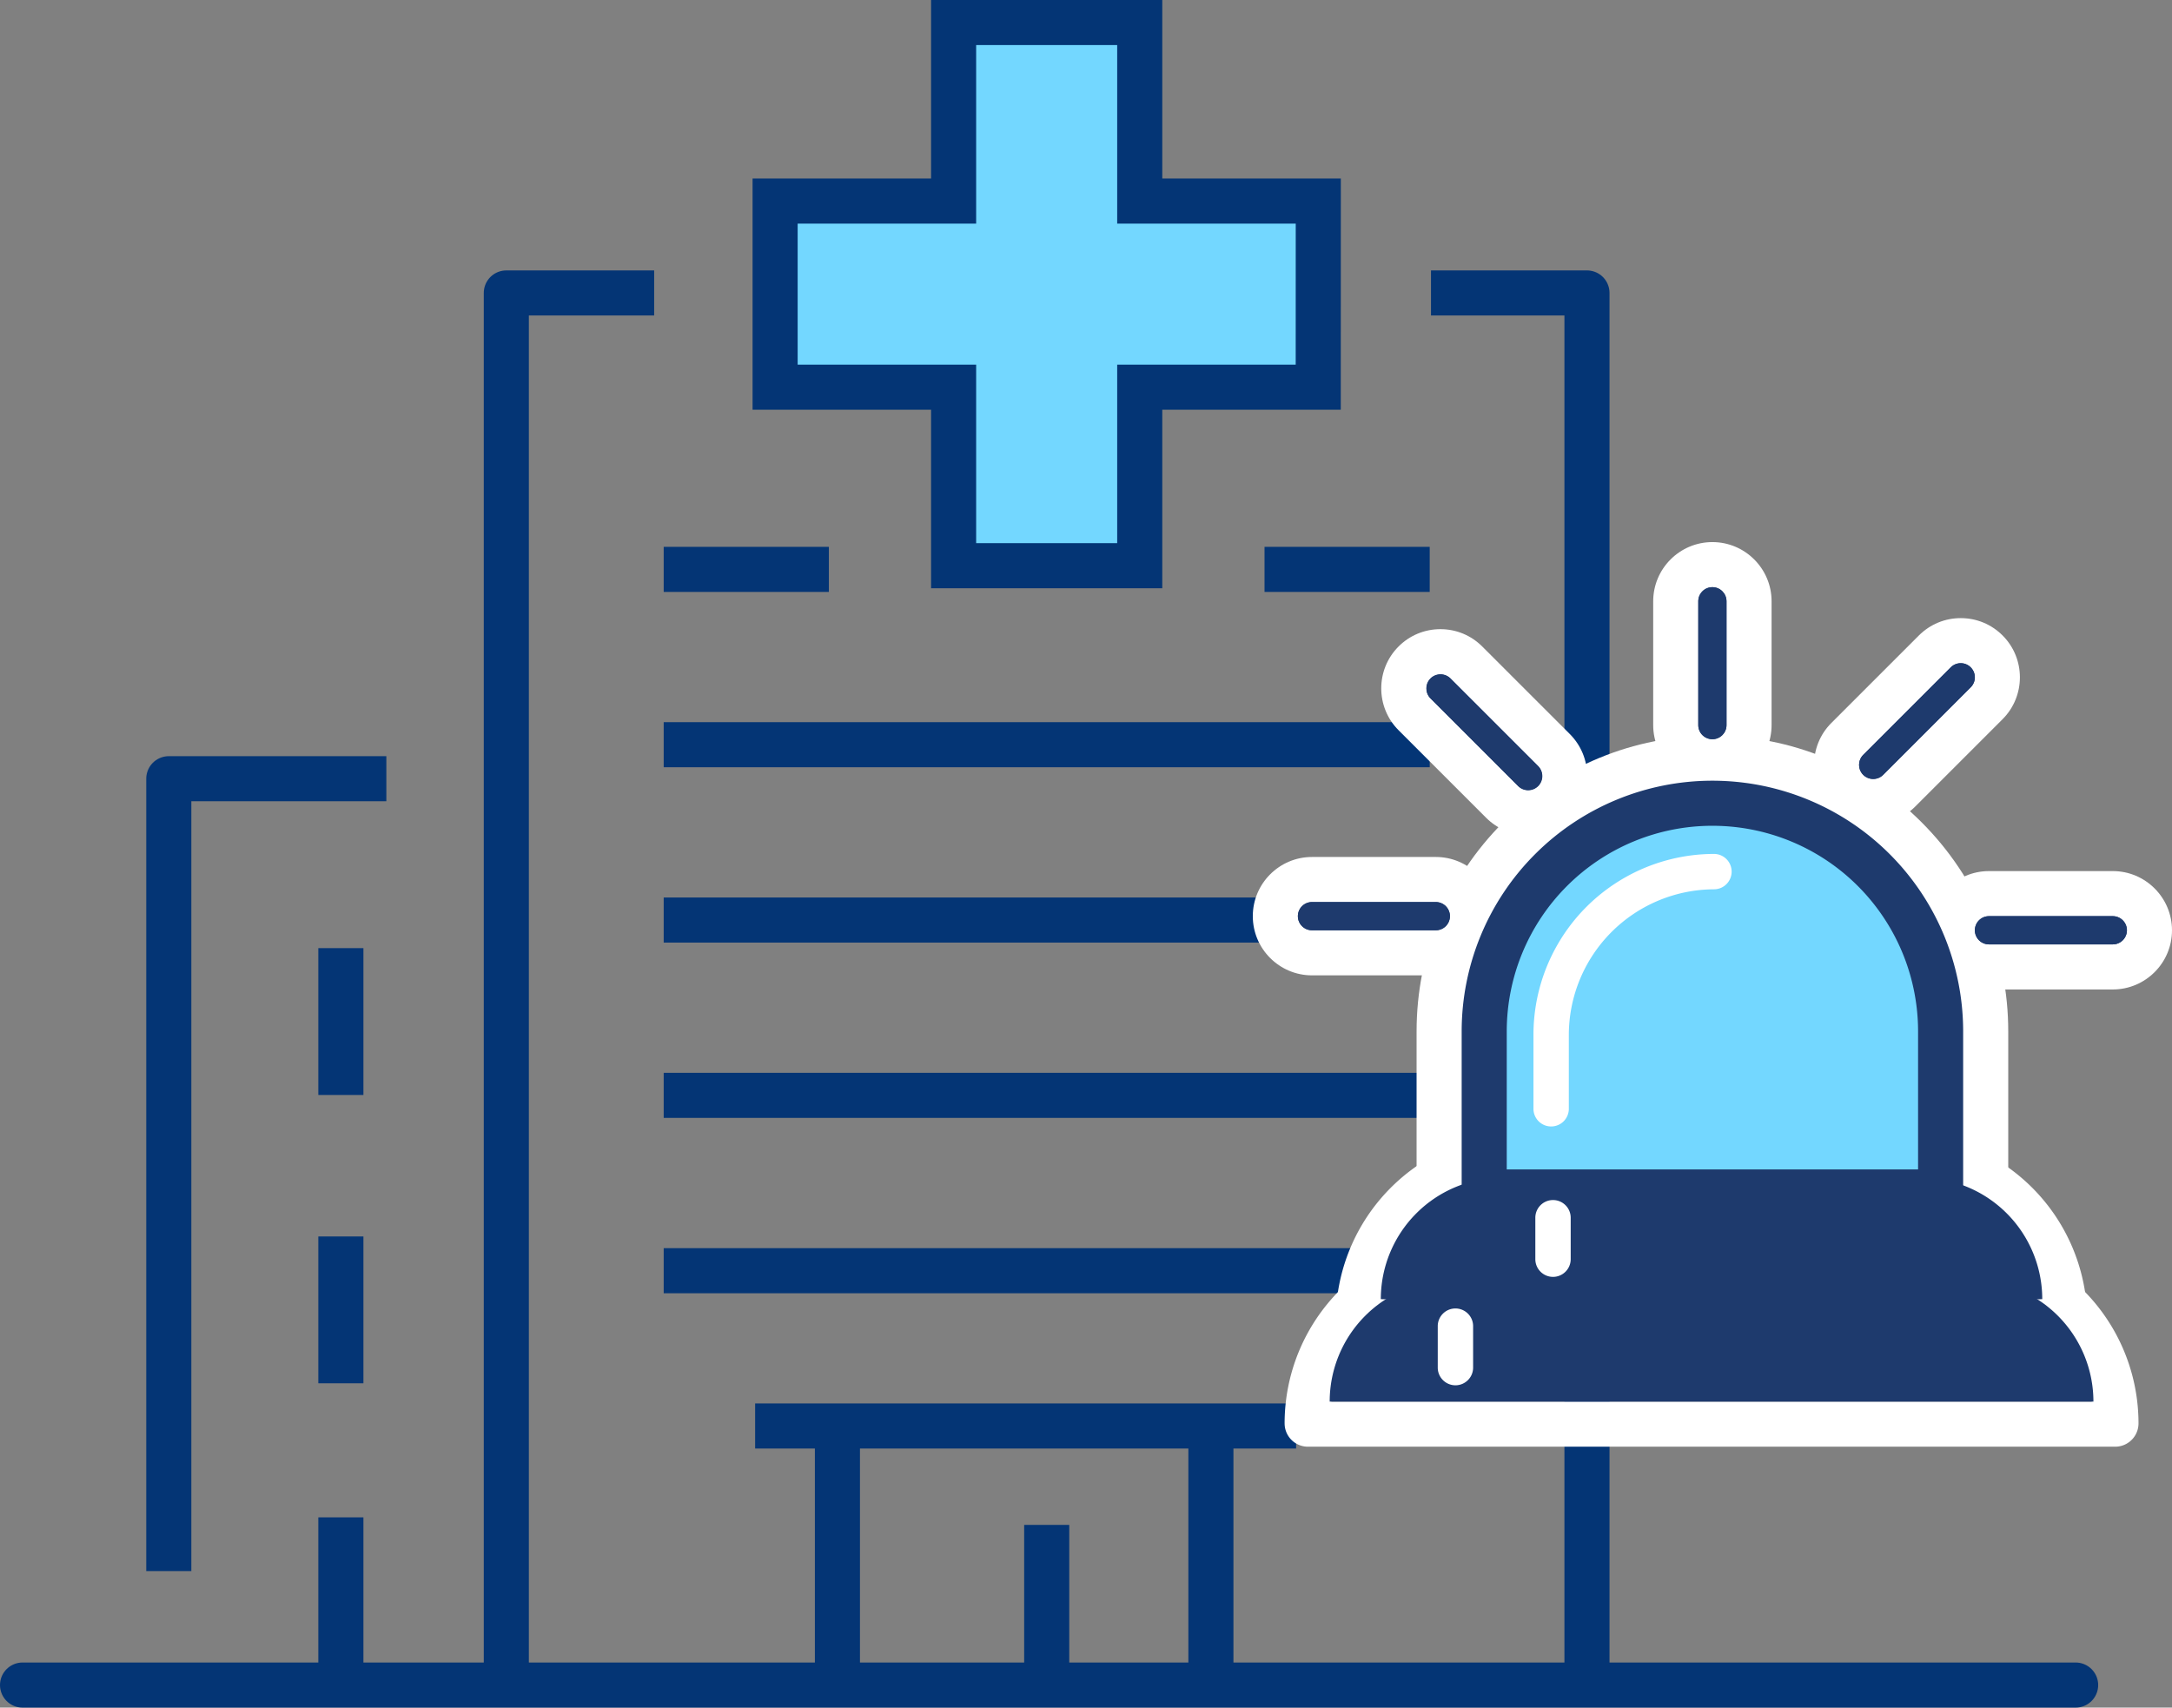 <svg xmlns="http://www.w3.org/2000/svg" width="96.358" height="75.759" viewBox="0 0 96.358 75.759">
  <rect x="0" y="0" width="96.358" height="75.759" fill="#808080" stroke="none"/>
  <g id="Componente_94_1" data-name="Componente 94 – 1" transform="translate(1 1)">
    <g id="Componente_86_1" data-name="Componente 86 – 1">
      <g id="Raggruppa_22226" data-name="Raggruppa 22226" transform="translate(-35.58 -43.289)">
        <line id="Linea_114" data-name="Linea 114" x2="91.083" transform="translate(35.58 117.047)" fill="none" stroke="#043575" stroke-linecap="round" stroke-linejoin="round" stroke-width="2"/>
        <g id="Raggruppa_7700" data-name="Raggruppa 7700" transform="translate(42.068 76.837)">
          <g id="Raggruppa_7696" data-name="Raggruppa 7696">
            <g id="Raggruppa_7695" data-name="Raggruppa 7695">
              <path id="Tracciato_60257" data-name="Tracciato 60257" d="M41.088,106.922V71.769H50.74" transform="translate(-41.088 -71.769)" fill="none" stroke="#043575" stroke-linejoin="round" stroke-width="2"/>
              <g id="Raggruppa_7694" data-name="Raggruppa 7694" transform="translate(7.634 7.516)">
                <line id="Linea_115" data-name="Linea 115" y2="6.514" transform="translate(0 12.792)" fill="none" stroke="#043575" stroke-width="2"/>
                <line id="Linea_116" data-name="Linea 116" y2="6.515" fill="none" stroke="#043575" stroke-width="2"/>
                <line id="Linea_117" data-name="Linea 117" y2="7.172" transform="translate(0 25.254)" fill="none" stroke="#043575" stroke-width="2"/>
              </g>
            </g>
          </g>
        </g>
        <g id="Raggruppa_7702" data-name="Raggruppa 7702" transform="translate(64.024 67.55)">
          <line id="Linea_121" data-name="Linea 121" x2="7.328" transform="translate(26.655)" fill="none" stroke="#043575" stroke-width="2"/>
          <g id="Raggruppa_7701" data-name="Raggruppa 7701">
            <line id="Linea_122" data-name="Linea 122" x2="33.983" transform="translate(0 7.778)" fill="none" stroke="#043575" stroke-width="2"/>
            <line id="Linea_123" data-name="Linea 123" x2="7.328" fill="none" stroke="#043575" stroke-width="2"/>
            <line id="Linea_124" data-name="Linea 124" x2="33.983" transform="translate(0 31.114)" fill="none" stroke="#043575" stroke-width="2"/>
            <line id="Linea_125" data-name="Linea 125" x2="33.983" transform="translate(0 23.335)" fill="none" stroke="#043575" stroke-width="2"/>
            <line id="Linea_126" data-name="Linea 126" x2="33.983" transform="translate(0 15.557)" fill="none" stroke="#043575" stroke-width="2"/>
          </g>
        </g>
        <g id="Raggruppa_7703" data-name="Raggruppa 7703" transform="translate(57.047 55.286)">
          <path id="Tracciato_60259" data-name="Tracciato 60259" d="M88.626,53.474h6.92v61.545" transform="translate(-47.609 -53.474)" fill="none" stroke="#043575" stroke-linejoin="round" stroke-width="2"/>
          <path id="Tracciato_60260" data-name="Tracciato 60260" d="M53.8,115.018V53.474h6.559" transform="translate(-53.805 -53.474)" fill="none" stroke="#043575" stroke-linejoin="round" stroke-width="2"/>
        </g>
        <g id="Raggruppa_7704" data-name="Raggruppa 7704" transform="translate(71.731 106.123)">
          <line id="Linea_127" data-name="Linea 127" y2="10.887" transform="translate(16.569)" fill="none" stroke="#043575" stroke-width="2"/>
          <line id="Linea_128" data-name="Linea 128" y1="10.887" fill="none" stroke="#043575" stroke-width="2"/>
        </g>
        <line id="Linea_129" data-name="Linea 129" y2="6.555" transform="translate(81.016 109.941)" fill="none" stroke="#043575" stroke-width="2"/>
        <path id="Tracciato_60261" data-name="Tracciato 60261" d="M88.021,51.209H80.1v-7.92H71.843v7.92H63.924v8.258h7.919v7.92H80.1v-7.92h7.919Z" transform="translate(5.043 0)" fill="#73d7ff" stroke="#043575" stroke-width="2"/>
        <line id="Linea_130" data-name="Linea 130" x2="24" transform="translate(68.08 105.553)" fill="none" stroke="#043575" stroke-width="2"/>
      </g>
    </g>
    <g id="Raggruppa_22241" data-name="Raggruppa 22241" transform="translate(-1243 -2783.184)">
      <g id="Raggruppa_22239" data-name="Raggruppa 22239" transform="translate(1299.579 2808.234)">
        <g id="Rettangolo_147683" data-name="Rettangolo 147683" transform="translate(1.411 30.745)" fill="#1e3a6d" stroke="#fff" stroke-width="2">
          <path d="M5.388,0H28.494a5.388,5.388,0,0,1,5.388,5.388v0a0,0,0,0,1,0,0H0a0,0,0,0,1,0,0v0A5.388,5.388,0,0,1,5.388,0Z" stroke="none"/>
          <path d="M6.354-1H27.528a7.354,7.354,0,0,1,7.354,7.354v0a.034.034,0,0,1-.034.034H-.966A.034.034,0,0,1-1,6.354v0A7.354,7.354,0,0,1,6.354-1Z" fill="none"/>
        </g>
        <g id="Rettangolo_147684" data-name="Rettangolo 147684" transform="translate(3.679 26.2)" fill="#1e3a6d" stroke="#fff" stroke-width="2">
          <path d="M5.388,0H23.956a5.388,5.388,0,0,1,5.388,5.388v0a0,0,0,0,1,0,0H0a0,0,0,0,1,0,0v0A5.388,5.388,0,0,1,5.388,0Z" stroke="none"/>
          <path d="M6.341-1H23a7.341,7.341,0,0,1,7.341,7.341v0a.047.047,0,0,1-.047.047H-.953A.047.047,0,0,1-1,6.341v0A7.341,7.341,0,0,1,6.341-1Z" fill="none"/>
        </g>
        <g id="Tracciato_65272" data-name="Tracciato 65272" transform="translate(-2617.198 -2793.477)" fill="#73d7ff" stroke-linecap="round" stroke-linejoin="bevel">
          <path d="M 2647.212 2821.809 L 2645.712 2821.809 L 2625.464 2821.809 L 2623.964 2821.809 L 2623.964 2820.309 L 2623.964 2813.187 C 2623.964 2810.082 2625.173 2807.163 2627.369 2804.968 C 2629.564 2802.772 2632.483 2801.563 2635.588 2801.563 C 2638.693 2801.563 2641.612 2802.772 2643.807 2804.968 C 2646.003 2807.163 2647.212 2810.082 2647.212 2813.187 L 2647.212 2820.309 L 2647.212 2821.809 Z" stroke="none"/>
          <path d="M 2635.588 2803.063 C 2629.997 2803.063 2625.464 2807.595 2625.464 2813.187 L 2625.464 2820.309 L 2645.712 2820.309 L 2645.712 2813.187 C 2645.712 2807.595 2641.179 2803.063 2635.588 2803.063 M 2635.588 2800.063 C 2639.093 2800.063 2642.389 2801.428 2644.868 2803.907 C 2647.346 2806.386 2648.712 2809.681 2648.712 2813.187 L 2648.712 2820.309 L 2645.712 2823.309 L 2625.464 2823.309 L 2622.464 2820.309 L 2622.464 2813.187 C 2622.464 2809.681 2623.829 2806.385 2626.308 2803.907 C 2628.787 2801.428 2632.083 2800.063 2635.588 2800.063 Z" stroke="none" fill="#fff"/>
        </g>
        <g id="Tracciato_65276" data-name="Tracciato 65276" transform="translate(-3390.221 -1599.516)" fill="#1e3a6d">
          <path d="M 3408.61 1607.261 C 3407.713 1607.261 3406.984 1606.532 3406.984 1605.635 L 3406.984 1600.142 C 3406.984 1599.245 3407.713 1598.516 3408.61 1598.516 C 3409.507 1598.516 3410.236 1599.245 3410.236 1600.142 L 3410.236 1605.635 C 3410.236 1606.532 3409.507 1607.261 3408.61 1607.261 Z" stroke="none"/>
          <path d="M 3408.61 1599.516 C 3408.265 1599.516 3407.984 1599.797 3407.984 1600.142 L 3407.984 1605.635 C 3407.984 1605.98 3408.265 1606.261 3408.61 1606.261 C 3408.955 1606.261 3409.236 1605.98 3409.236 1605.635 L 3409.236 1600.142 C 3409.236 1599.797 3408.955 1599.516 3408.61 1599.516 M 3408.61 1597.516 C 3410.058 1597.516 3411.236 1598.694 3411.236 1600.142 L 3411.236 1605.635 C 3411.236 1607.083 3410.058 1608.261 3408.61 1608.261 C 3407.162 1608.261 3405.984 1607.083 3405.984 1605.635 L 3405.984 1600.142 C 3405.984 1598.694 3407.162 1597.516 3408.61 1597.516 Z" stroke="none" fill="#fff"/>
        </g>
        <g id="Tracciato_65277" data-name="Tracciato 65277" transform="translate(-1395.537 -3396.123)" fill="#1e3a6d">
          <path d="M 1401.656 3412.345 L 1396.163 3412.345 C 1395.267 3412.345 1394.537 3411.616 1394.537 3410.719 C 1394.537 3409.823 1395.267 3409.093 1396.163 3409.093 L 1401.656 3409.093 C 1402.553 3409.093 1403.282 3409.823 1403.282 3410.719 C 1403.282 3411.616 1402.553 3412.345 1401.656 3412.345 Z" stroke="none"/>
          <path d="M 1396.163 3410.093 C 1395.818 3410.093 1395.537 3410.374 1395.537 3410.719 C 1395.537 3411.064 1395.818 3411.345 1396.163 3411.345 L 1401.656 3411.345 C 1402.001 3411.345 1402.282 3411.064 1402.282 3410.719 C 1402.282 3410.374 1402.001 3410.093 1401.656 3410.093 L 1396.163 3410.093 M 1396.163 3408.093 L 1401.656 3408.093 C 1403.104 3408.093 1404.282 3409.271 1404.282 3410.719 C 1404.282 3412.167 1403.104 3413.345 1401.656 3413.345 L 1396.163 3413.345 C 1394.715 3413.345 1393.537 3412.167 1393.537 3410.719 C 1393.537 3409.271 1394.715 3408.093 1396.163 3408.093 Z" stroke="none" fill="#fff"/>
        </g>
        <g id="Tracciato_65278" data-name="Tracciato 65278" transform="translate(-4583.13 -3395.497)" fill="#1e3a6d">
          <path d="M 4619.283 3412.345 L 4613.79 3412.345 C 4612.893 3412.345 4612.163 3411.616 4612.163 3410.719 C 4612.163 3409.823 4612.893 3409.093 4613.79 3409.093 L 4619.283 3409.093 C 4620.179 3409.093 4620.909 3409.823 4620.909 3410.719 C 4620.909 3411.616 4620.179 3412.345 4619.283 3412.345 Z" stroke="none"/>
          <path d="M 4613.79 3410.093 C 4613.444 3410.093 4613.163 3410.374 4613.163 3410.719 C 4613.163 3411.064 4613.444 3411.345 4613.79 3411.345 L 4619.283 3411.345 C 4619.628 3411.345 4619.909 3411.064 4619.909 3410.719 C 4619.909 3410.374 4619.628 3410.093 4619.283 3410.093 L 4613.79 3410.093 M 4613.79 3408.093 L 4619.283 3408.093 C 4620.73 3408.093 4621.909 3409.271 4621.909 3410.719 C 4621.909 3412.167 4620.73 3413.345 4619.283 3413.345 L 4613.79 3413.345 C 4612.341 3413.345 4611.163 3412.167 4611.163 3410.719 C 4611.163 3409.271 4612.341 3408.093 4613.79 3408.093 Z" stroke="none" fill="#fff"/>
        </g>
        <g id="Tracciato_65279" data-name="Tracciato 65279" transform="translate(-4198.864 -2163.855)" fill="#1e3a6d">
          <path d="M 4224.387 2173.364 C 4223.952 2173.364 4223.544 2173.195 4223.237 2172.888 C 4222.604 2172.254 4222.604 2171.223 4223.236 2170.589 L 4227.121 2166.705 C 4227.429 2166.397 4227.837 2166.228 4228.271 2166.228 C 4228.707 2166.228 4229.116 2166.398 4229.423 2166.707 C 4230.054 2167.338 4230.054 2168.37 4229.421 2169.004 L 4225.537 2172.888 C 4225.228 2173.196 4224.82 2173.364 4224.387 2173.364 Z" stroke="none"/>
          <path d="M 4228.271 2167.228 C 4228.104 2167.228 4227.947 2167.293 4227.828 2167.412 L 4223.944 2171.295 C 4223.7 2171.54 4223.7 2171.937 4223.944 2172.181 C 4224.062 2172.299 4224.219 2172.364 4224.387 2172.364 C 4224.555 2172.364 4224.711 2172.299 4224.83 2172.181 L 4228.713 2168.297 C 4228.958 2168.053 4228.958 2167.656 4228.713 2167.412 C 4228.596 2167.293 4228.438 2167.228 4228.271 2167.228 M 4228.271 2165.228 C 4228.975 2165.228 4229.636 2165.503 4230.132 2166.002 C 4231.151 2167.026 4231.15 2168.688 4230.128 2169.711 L 4226.244 2173.595 C 4225.745 2174.092 4225.086 2174.364 4224.387 2174.364 C 4223.685 2174.364 4223.025 2174.091 4222.53 2173.595 C 4221.508 2172.571 4221.507 2170.906 4222.527 2169.883 L 4226.414 2165.997 C 4226.912 2165.501 4227.57 2165.228 4228.271 2165.228 Z" stroke="none" fill="#fff"/>
        </g>
        <g id="Tracciato_65280" data-name="Tracciato 65280" transform="translate(-2015.771 -2163.365)" fill="#1e3a6d">
          <path d="M 2025.978 2173.364 C 2025.544 2173.364 2025.136 2173.195 2024.829 2172.889 L 2020.944 2169.004 C 2020.31 2168.37 2020.311 2167.338 2020.944 2166.705 C 2021.251 2166.397 2021.659 2166.228 2022.094 2166.228 C 2022.529 2166.228 2022.937 2166.397 2023.245 2166.705 L 2027.128 2170.588 C 2027.435 2170.897 2027.604 2171.305 2027.604 2171.738 C 2027.604 2172.173 2027.435 2172.581 2027.128 2172.888 C 2026.82 2173.195 2026.412 2173.364 2025.978 2173.364 Z" stroke="none"/>
          <path d="M 2022.094 2167.228 C 2021.927 2167.228 2021.77 2167.293 2021.651 2167.412 C 2021.407 2167.656 2021.407 2168.053 2021.651 2168.297 L 2025.535 2172.181 C 2025.654 2172.299 2025.811 2172.364 2025.978 2172.364 C 2026.145 2172.364 2026.302 2172.299 2026.421 2172.181 C 2026.539 2172.063 2026.604 2171.906 2026.604 2171.738 C 2026.604 2171.571 2026.539 2171.414 2026.421 2171.295 L 2022.537 2167.412 C 2022.418 2167.293 2022.261 2167.228 2022.094 2167.228 M 2022.094 2165.228 C 2022.796 2165.228 2023.456 2165.502 2023.952 2165.999 L 2027.835 2169.881 C 2028.332 2170.38 2028.604 2171.038 2028.604 2171.738 C 2028.604 2172.44 2028.331 2173.1 2027.834 2173.596 C 2027.338 2174.091 2026.679 2174.364 2025.978 2174.364 C 2025.278 2174.364 2024.619 2174.092 2024.123 2173.597 L 2020.237 2169.711 C 2019.213 2168.687 2019.214 2167.021 2020.237 2165.997 C 2020.732 2165.502 2021.392 2165.228 2022.094 2165.228 Z" stroke="none" fill="#fff"/>
        </g>
        <g id="Tracciato_65281" data-name="Tracciato 65281" transform="translate(-2760.692 -2956.151)" fill="#fff">
          <path d="M 2771.927 2980.077 C 2771.495 2980.077 2771.143 2979.725 2771.143 2979.292 L 2771.143 2976.016 C 2771.143 2974.931 2771.355 2973.879 2771.774 2972.889 C 2772.178 2971.932 2772.757 2971.073 2773.494 2970.337 C 2774.231 2969.599 2775.089 2969.021 2776.046 2968.617 C 2777.036 2968.198 2778.089 2967.986 2779.173 2967.986 C 2779.605 2967.986 2779.957 2968.338 2779.957 2968.771 C 2779.957 2969.203 2779.605 2969.555 2779.173 2969.555 C 2775.61 2969.555 2772.711 2972.453 2772.711 2976.016 L 2772.711 2979.292 C 2772.711 2979.725 2772.36 2980.077 2771.927 2980.077 Z" stroke="none"/>
          <path d="M 2771.927 2979.827 C 2772.222 2979.827 2772.461 2979.587 2772.461 2979.292 L 2772.461 2976.016 C 2772.461 2972.315 2775.472 2969.305 2779.173 2969.305 C 2779.468 2969.305 2779.707 2969.065 2779.707 2968.771 C 2779.707 2968.475 2779.468 2968.236 2779.173 2968.236 C 2778.122 2968.236 2777.103 2968.442 2776.143 2968.847 C 2775.216 2969.239 2774.385 2969.799 2773.67 2970.514 C 2772.956 2971.228 2772.396 2972.06 2772.004 2972.986 C 2771.599 2973.946 2771.393 2974.965 2771.393 2976.016 L 2771.393 2979.292 C 2771.393 2979.587 2771.632 2979.827 2771.927 2979.827 M 2771.927 2980.327 C 2771.357 2980.327 2770.893 2979.863 2770.893 2979.292 L 2770.893 2976.016 C 2770.893 2974.898 2771.112 2973.813 2771.544 2972.792 C 2771.961 2971.805 2772.557 2970.919 2773.317 2970.16 C 2774.077 2969.4 2774.962 2968.803 2775.948 2968.386 C 2776.97 2967.955 2778.055 2967.736 2779.173 2967.736 C 2779.743 2967.736 2780.207 2968.2 2780.207 2968.771 C 2780.207 2969.341 2779.743 2969.805 2779.173 2969.805 C 2775.748 2969.805 2772.961 2972.591 2772.961 2976.016 L 2772.961 2979.292 C 2772.961 2979.863 2772.498 2980.327 2771.927 2980.327 Z" stroke="none" fill="#fff"/>
        </g>
        <g id="Tracciato_65282" data-name="Tracciato 65282" transform="translate(-2528.166 -4460.884)" fill="#fff">
          <path d="M 2539.484 4491.483 C 2539.052 4491.483 2538.7 4491.131 2538.7 4490.698 L 2538.7 4488.859 C 2538.7 4488.426 2539.052 4488.074 2539.484 4488.074 C 2539.917 4488.074 2540.269 4488.426 2540.269 4488.859 L 2540.269 4490.698 C 2540.269 4491.131 2539.917 4491.483 2539.484 4491.483 Z" stroke="none"/>
          <path d="M 2539.484 4491.233 C 2539.78 4491.233 2540.019 4490.993 2540.019 4490.698 L 2540.019 4488.859 C 2540.019 4488.563 2539.78 4488.324 2539.484 4488.324 C 2539.189 4488.324 2538.95 4488.563 2538.95 4488.859 L 2538.95 4490.698 C 2538.95 4490.993 2539.189 4491.233 2539.484 4491.233 M 2539.484 4491.733 C 2538.914 4491.733 2538.45 4491.269 2538.45 4490.698 L 2538.45 4488.859 C 2538.45 4488.289 2538.914 4487.824 2539.484 4487.824 C 2540.055 4487.824 2540.519 4488.289 2540.519 4488.859 L 2540.519 4490.698 C 2540.519 4491.269 2540.055 4491.733 2539.484 4491.733 Z" stroke="none" fill="#fff"/>
        </g>
        <g id="Tracciato_65283" data-name="Tracciato 65283" transform="translate(-2532.495 -4456.074)" fill="#fff">
          <path d="M 2539.484 4491.483 C 2539.052 4491.483 2538.7 4491.131 2538.7 4490.698 L 2538.7 4488.859 C 2538.7 4488.426 2539.052 4488.074 2539.484 4488.074 C 2539.917 4488.074 2540.269 4488.426 2540.269 4488.859 L 2540.269 4490.698 C 2540.269 4491.131 2539.917 4491.483 2539.484 4491.483 Z" stroke="none"/>
          <path d="M 2539.484 4491.233 C 2539.78 4491.233 2540.019 4490.993 2540.019 4490.698 L 2540.019 4488.859 C 2540.019 4488.563 2539.78 4488.324 2539.484 4488.324 C 2539.189 4488.324 2538.95 4488.563 2538.95 4488.859 L 2538.95 4490.698 C 2538.95 4490.993 2539.189 4491.233 2539.484 4491.233 M 2539.484 4491.733 C 2538.914 4491.733 2538.45 4491.269 2538.45 4490.698 L 2538.45 4488.859 C 2538.45 4488.289 2538.914 4487.824 2539.484 4487.824 C 2540.055 4487.824 2540.519 4488.289 2540.519 4488.859 L 2540.519 4490.698 C 2540.519 4491.269 2540.055 4491.733 2539.484 4491.733 Z" stroke="none" fill="#fff"/>
        </g>
      </g>
      <g id="Raggruppa_22240" data-name="Raggruppa 22240" transform="translate(1299.579 2808.234)">
        <path id="Rettangolo_147683-2" data-name="Rettangolo 147683" d="M5.388,0H28.494a5.388,5.388,0,0,1,5.388,5.388v0a0,0,0,0,1,0,0H0a0,0,0,0,1,0,0v0A5.388,5.388,0,0,1,5.388,0Z" transform="translate(1.411 30.745)" fill="#1e3a6d"/>
        <path id="Rettangolo_147684-2" data-name="Rettangolo 147684" d="M5.388,0H23.956a5.388,5.388,0,0,1,5.388,5.388v0a0,0,0,0,1,0,0H0a0,0,0,0,1,0,0v0A5.388,5.388,0,0,1,5.388,0Z" transform="translate(3.679 26.2)" fill="#1e3a6d"/>
        <path id="Tracciato_65272-2" data-name="Tracciato 65272" d="M2635.588,2803.063a10.124,10.124,0,0,0-10.124,10.124v7.122h20.248v-7.122A10.124,10.124,0,0,0,2635.588,2803.063Z" transform="translate(-2617.198 -2793.477)" fill="#73d7ff" stroke="#1e3a6d" stroke-linecap="round" stroke-linejoin="bevel" stroke-width="2"/>
        <path id="Tracciato_65276-2" data-name="Tracciato 65276" d="M3408.61,1599.516a.627.627,0,0,0-.626.626v5.493a.626.626,0,0,0,1.252,0v-5.493A.627.627,0,0,0,3408.61,1599.516Z" transform="translate(-3390.221 -1599.516)" fill="#1e3a6d"/>
        <path id="Tracciato_65277-2" data-name="Tracciato 65277" d="M1401.656,3410.093h-5.493a.626.626,0,1,0,0,1.252h5.493a.626.626,0,1,0,0-1.252Z" transform="translate(-1395.537 -3396.123)" fill="#1e3a6d"/>
        <path id="Tracciato_65278-2" data-name="Tracciato 65278" d="M4619.283,3410.093h-5.493a.626.626,0,1,0,0,1.252h5.493a.626.626,0,0,0,0-1.252Z" transform="translate(-4583.13 -3395.497)" fill="#1e3a6d"/>
        <path id="Tracciato_65279-2" data-name="Tracciato 65279" d="M4228.713,2167.412a.625.625,0,0,0-.885,0l-3.884,3.884a.626.626,0,0,0,.886.885l3.884-3.884A.627.627,0,0,0,4228.713,2167.412Z" transform="translate(-4198.864 -2163.855)" fill="#1e3a6d"/>
        <path id="Tracciato_65280-2" data-name="Tracciato 65280" d="M2022.537,2167.412a.626.626,0,0,0-.885.885l3.884,3.884a.626.626,0,1,0,.885-.885Z" transform="translate(-2015.771 -2163.365)" fill="#1e3a6d"/>
        <path id="Tracciato_65281-2" data-name="Tracciato 65281" d="M2771.927,2979.827a.535.535,0,0,1-.534-.534v-3.277a7.771,7.771,0,0,1,7.78-7.78.535.535,0,0,1,0,1.069,6.719,6.719,0,0,0-6.711,6.711v3.277A.534.534,0,0,1,2771.927,2979.827Z" transform="translate(-2760.692 -2956.151)" fill="#fff" stroke="#fff" stroke-width="0.5"/>
        <path id="Tracciato_65282-2" data-name="Tracciato 65282" d="M2539.484,4491.233a.535.535,0,0,1-.534-.535v-1.839a.534.534,0,1,1,1.069,0v1.839A.535.535,0,0,1,2539.484,4491.233Z" transform="translate(-2528.166 -4460.884)" fill="#fff" stroke="#fff" stroke-width="0.5"/>
        <path id="Tracciato_65283-2" data-name="Tracciato 65283" d="M2539.484,4491.233a.535.535,0,0,1-.534-.535v-1.839a.534.534,0,1,1,1.069,0v1.839A.535.535,0,0,1,2539.484,4491.233Z" transform="translate(-2532.495 -4456.074)" fill="#fff" stroke="#fff" stroke-width="0.5"/>
      </g>
    </g>
  </g>
</svg>
